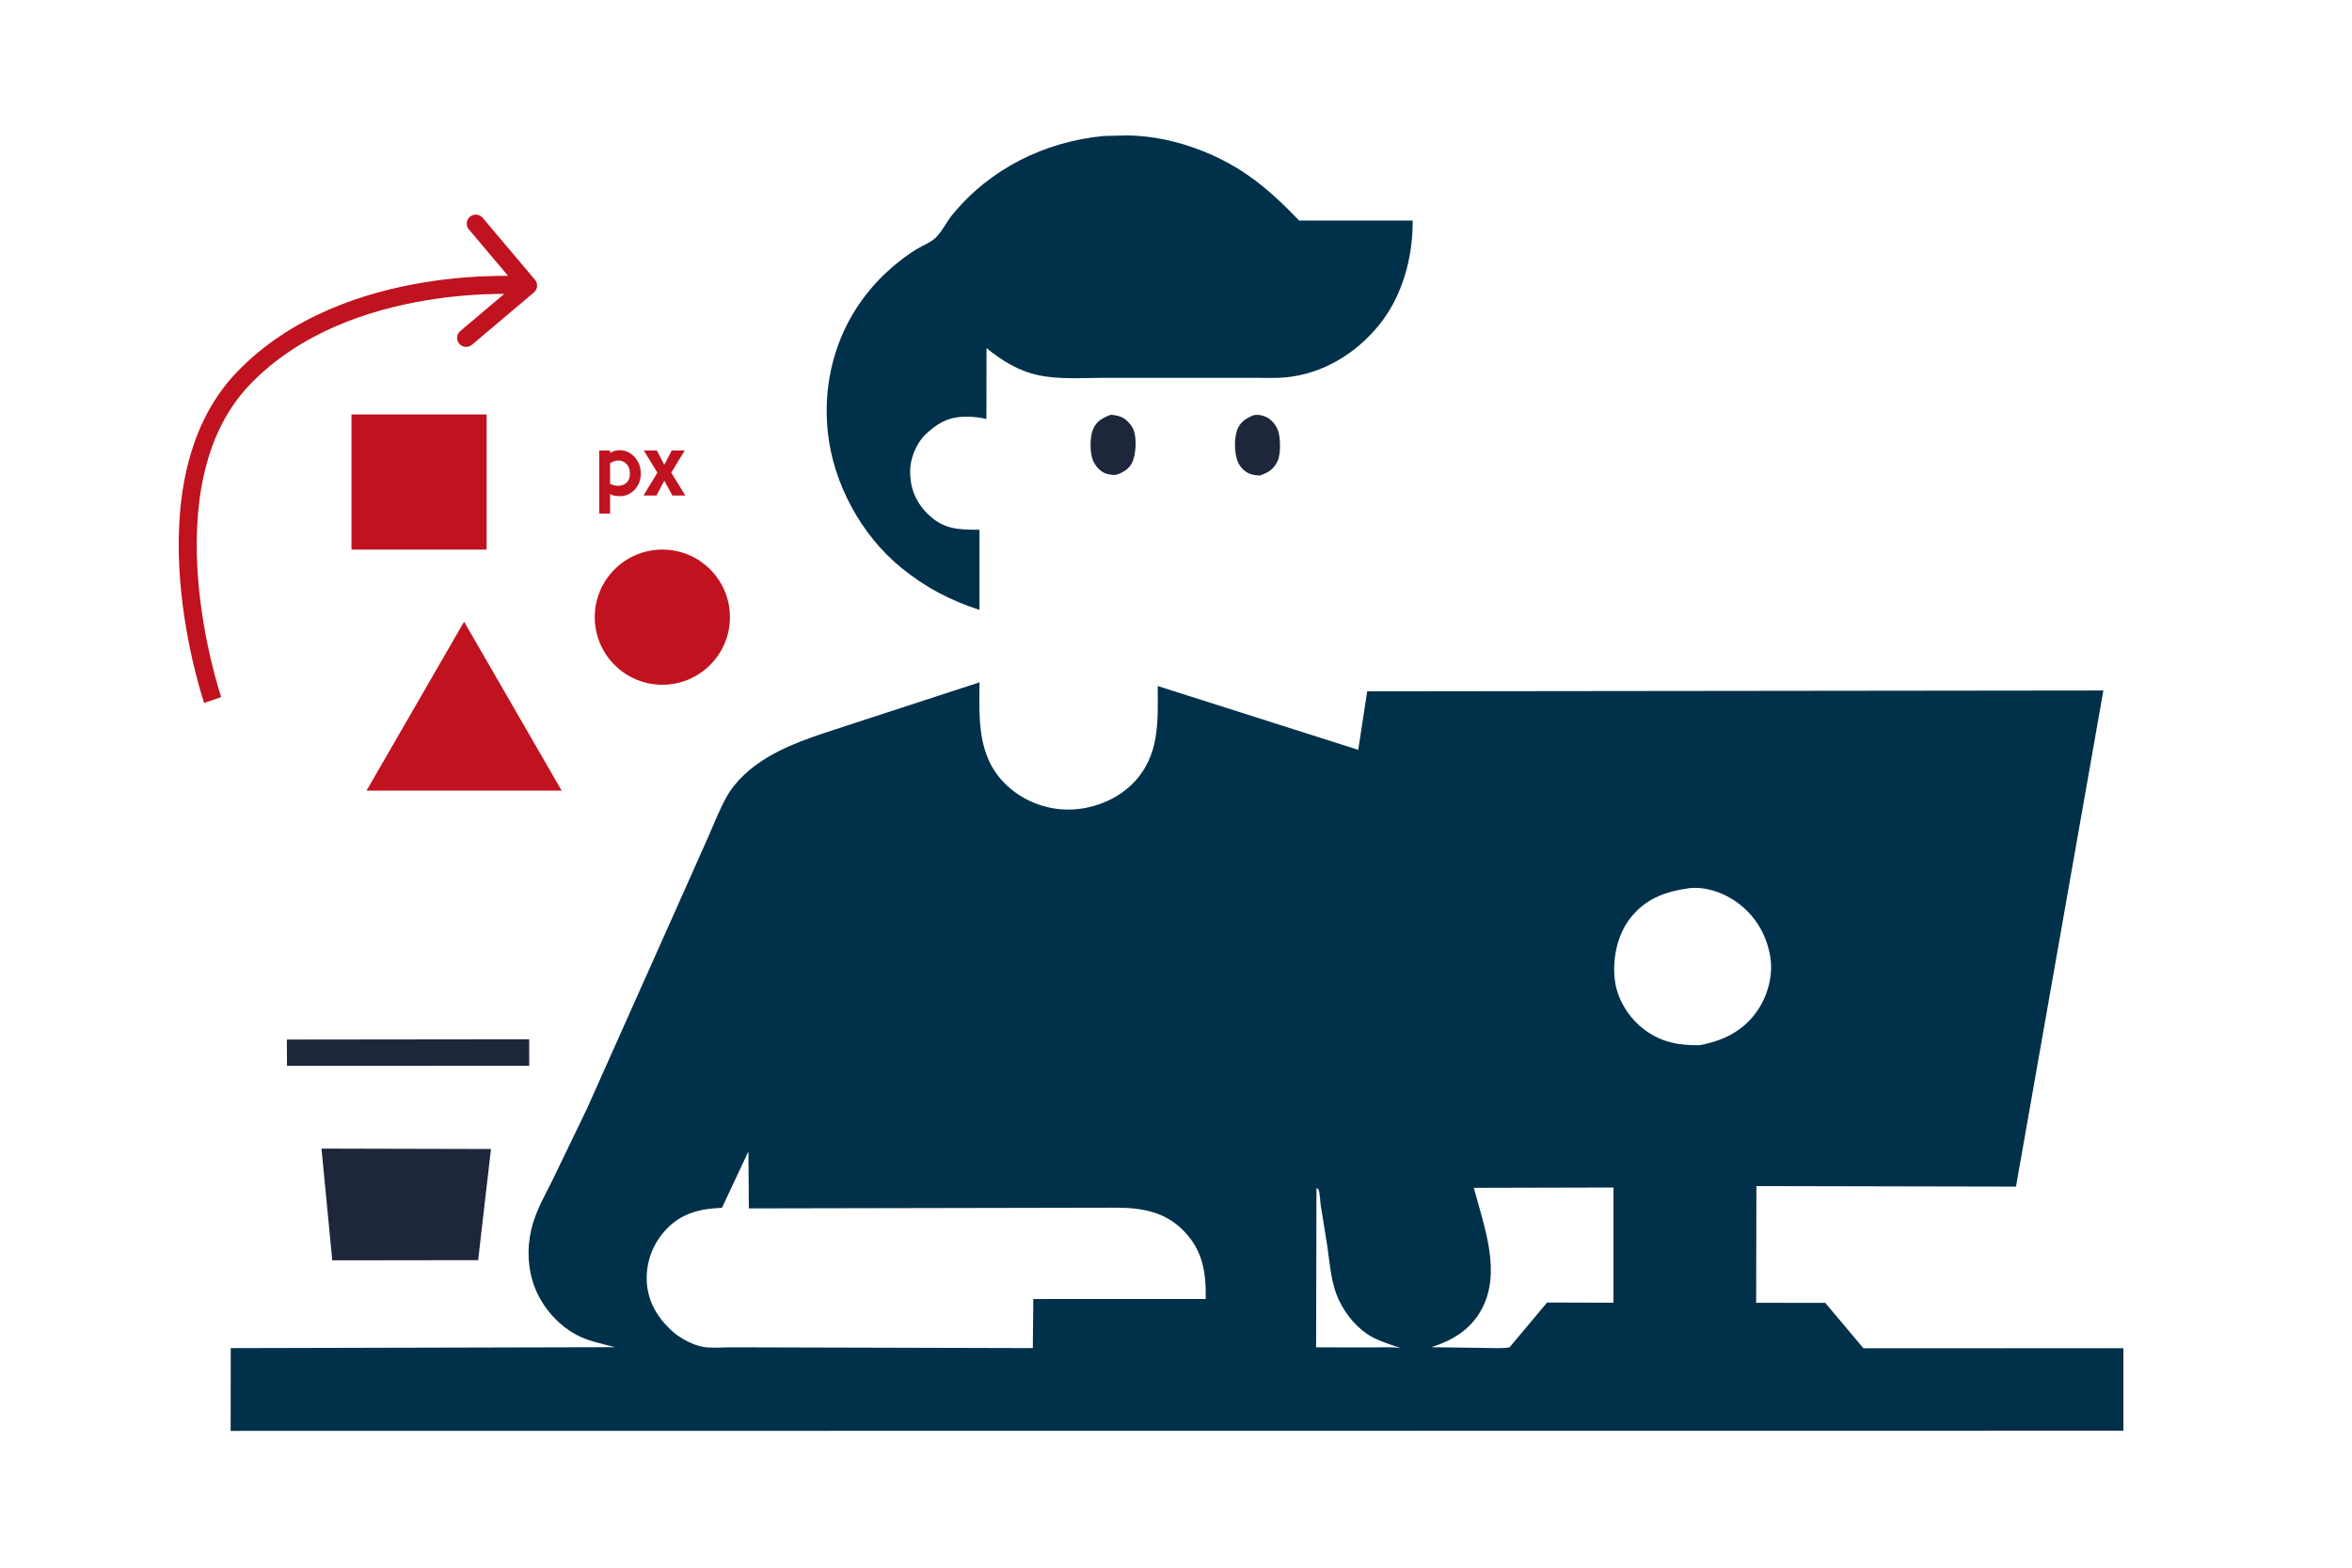 <svg width="261" height="174" viewBox="0 0 261 174" fill="none" xmlns="http://www.w3.org/2000/svg">
<path d="M123.281 46.031C123.66 46.072 124.095 46.133 124.447 46.29C125.011 46.541 125.61 47.198 125.814 47.773C126.152 48.727 126.071 50.502 125.594 51.413C125.228 52.111 124.552 52.478 123.832 52.71C123.473 52.715 123.065 52.686 122.726 52.564C122.084 52.334 121.556 51.735 121.289 51.114C120.919 50.252 120.926 48.456 121.315 47.596C121.72 46.699 122.414 46.351 123.281 46.031Z" fill="#1D263B"/>
<path d="M139.126 46.081C139.536 46 139.94 46.066 140.331 46.211C141.001 46.458 141.528 47.061 141.794 47.713C142.114 48.499 142.15 50.376 141.776 51.171C141.346 52.087 140.723 52.468 139.791 52.782C139.407 52.767 138.998 52.719 138.643 52.567C138.023 52.303 137.563 51.784 137.324 51.16C136.956 50.199 136.933 48.45 137.375 47.51C137.726 46.762 138.385 46.364 139.126 46.081Z" fill="#1D263B"/>
<path d="M31.83 115.382L58.723 115.351L58.727 118.293L31.848 118.3L31.83 115.382Z" fill="#1D263B"/>
<path d="M35.675 127.485L54.483 127.531L53.222 138.466L53.061 139.865L36.872 139.886L35.675 127.485Z" fill="#1D263B"/>
<path d="M122.447 15.095L125.139 15.028C129.806 15.108 134.702 16.811 138.523 19.472C140.627 20.937 142.391 22.642 144.165 24.475L156.764 24.476C156.79 28.571 155.638 32.861 153.033 36.074C150.474 39.231 146.825 41.47 142.732 41.879C141.548 41.997 140.329 41.93 139.138 41.931L132.852 41.935L122.568 41.935C120.152 41.933 117.572 42.148 115.204 41.637C113.009 41.163 111.19 40.038 109.474 38.636L109.461 46.511C108.716 46.321 107.996 46.247 107.227 46.246C105.202 46.245 103.915 47.02 102.52 48.398C101.616 49.417 101.005 50.922 100.995 52.287C100.981 54.104 101.59 55.671 102.876 56.968C104.66 58.769 106.313 58.797 108.691 58.796L108.696 67.694C105.436 66.636 102.68 65.19 100.016 63.02C95.552 59.383 92.434 53.613 91.855 47.904C91.151 40.962 93.645 34.322 98.923 29.733C99.794 28.976 100.734 28.251 101.721 27.652C102.365 27.261 103.237 26.935 103.785 26.427C104.509 25.754 105.055 24.599 105.697 23.817C109.889 18.713 115.922 15.733 122.447 15.095Z" fill="#00304A"/>
<path d="M108.696 75.732C108.671 79.716 108.412 83.782 111.427 86.88C113.26 88.763 115.87 89.847 118.498 89.857C121.09 89.868 123.825 88.837 125.666 87C128.722 83.949 128.49 80.115 128.469 76.143L150.722 83.226L151.718 76.731L233.41 76.638L223.713 131.705L194.907 131.645L194.879 144.601L202.549 144.61L206.79 149.65L235.633 149.638L235.634 158.794L202.058 158.798L25.594 158.817L25.605 149.631L68.245 149.527C66.79 149.128 65.345 148.888 63.996 148.168C61.682 146.932 59.833 144.667 59.089 142.148C58.469 140.045 58.523 137.781 59.168 135.69C59.678 134.034 60.563 132.494 61.328 130.945L65.128 123.069L75.309 100.265L78.639 92.782C79.268 91.365 79.844 89.859 80.593 88.506C81.64 86.614 83.391 85.111 85.235 84.019C88.344 82.179 91.952 81.243 95.352 80.086L108.696 75.732ZM83.051 127.792L80.114 134.059C77.682 134.151 75.593 134.651 73.877 136.507C72.408 138.095 71.661 140.134 71.775 142.29C71.892 144.525 73.054 146.395 74.7 147.836C75.523 148.555 76.966 149.328 78.045 149.497C79.066 149.657 80.287 149.535 81.326 149.539L88.933 149.56L114.611 149.629L114.665 144.182L117.183 144.178L133.801 144.176C133.84 141.252 133.493 138.81 131.359 136.617C129.317 134.519 126.773 134.057 123.983 134.044L83.101 134.122L83.051 127.792ZM187.427 98.583C184.765 98.962 182.574 99.747 180.877 101.953C179.412 103.858 178.891 106.584 179.22 108.943C179.512 111.029 180.845 113.088 182.532 114.326C184.411 115.704 186.369 116.055 188.647 116.001C191.257 115.503 193.458 114.437 195.003 112.195C196.211 110.441 196.811 108.131 196.416 106.017C195.944 103.489 194.612 101.386 192.464 99.95C191.023 98.986 189.167 98.389 187.427 98.583ZM163.549 131.843C164.686 136.14 166.72 141.321 164.313 145.507C163.077 147.657 161.126 148.796 158.83 149.529L164.611 149.606C165.546 149.611 166.596 149.699 167.513 149.541L169.737 146.888L171.679 144.569L179.042 144.591L179.047 131.805L163.549 131.843ZM146.087 131.87L146.049 149.543L152.035 149.551C153.142 149.554 154.304 149.483 155.403 149.62C154.355 149.248 153.218 148.917 152.242 148.383C150.662 147.518 149.383 145.972 148.608 144.363C147.704 142.486 147.581 140.33 147.288 138.296L146.561 133.772C146.501 133.384 146.472 132.302 146.295 131.998C146.254 131.928 146.156 131.913 146.087 131.87Z" fill="#00304A"/>
<rect x="39" y="46" width="15" height="15" fill="#C1121F"/>
<circle cx="73.5" cy="68.5" r="7.5" fill="#C1121F"/>
<path d="M51.5 69L62.325 87.75H40.675L51.5 69Z" fill="#C1121F"/>
<path d="M67.7 57H66.5V50H67.7V50.27C68.08 50.043 68.47 49.943 68.87 49.97C69.27 49.99 69.64 50.113 69.98 50.34C70.32 50.567 70.593 50.873 70.8 51.26C71.007 51.647 71.11 52.09 71.11 52.59C71.11 53.043 71.007 53.457 70.8 53.83C70.6 54.203 70.327 54.503 69.98 54.73C69.64 54.95 69.257 55.063 68.83 55.07C68.73 55.07 68.607 55.063 68.46 55.05C68.313 55.037 68.17 55.013 68.03 54.98C67.897 54.94 67.787 54.89 67.7 54.83V57ZM67.7 53.7C68.087 53.88 68.447 53.95 68.78 53.91C69.113 53.87 69.383 53.737 69.59 53.51C69.797 53.277 69.9 52.97 69.9 52.59C69.9 52.15 69.79 51.803 69.57 51.55C69.357 51.297 69.083 51.153 68.75 51.12C68.417 51.087 68.067 51.18 67.7 51.4V53.7ZM76.05 55H74.61L73.72 53.34L72.85 55H71.41L72.95 52.46L71.44 50H72.89L73.72 51.59L74.54 50H75.98L74.49 52.46L76.05 55Z" fill="#C1121F"/>
<path d="M59.247 32.461C59.669 32.105 59.722 31.474 59.366 31.052L53.56 24.175C53.204 23.753 52.573 23.7 52.151 24.056C51.729 24.413 51.676 25.044 52.032 25.465L57.193 31.578L51.08 36.739C50.658 37.095 50.605 37.726 50.961 38.148C51.317 38.57 51.948 38.624 52.37 38.267L59.247 32.461ZM23.602 77.697C24.548 77.374 24.548 77.374 24.548 77.374C24.548 77.374 24.548 77.374 24.548 77.374C24.548 77.373 24.548 77.373 24.547 77.372C24.547 77.37 24.546 77.366 24.544 77.361C24.541 77.351 24.535 77.335 24.528 77.314C24.514 77.272 24.493 77.208 24.466 77.123C24.412 76.953 24.332 76.7 24.235 76.371C24.04 75.714 23.773 74.759 23.488 73.573C22.917 71.199 22.274 67.916 21.985 64.27C21.403 56.92 22.279 48.372 27.722 42.692L26.278 41.308C20.221 47.629 19.398 56.929 19.992 64.428C20.291 68.206 20.955 71.597 21.544 74.041C21.838 75.264 22.114 76.254 22.318 76.94C22.419 77.283 22.503 77.55 22.561 77.733C22.591 77.825 22.614 77.895 22.63 77.944C22.638 77.968 22.644 77.986 22.648 77.999C22.651 78.006 22.652 78.011 22.654 78.014C22.654 78.016 22.655 78.017 22.655 78.019C22.655 78.019 22.655 78.02 22.655 78.02C22.656 78.02 22.656 78.021 23.602 77.697ZM27.722 42.692C33.259 36.914 40.913 34.394 47.278 33.335C50.449 32.807 53.269 32.647 55.295 32.62C56.307 32.605 57.12 32.625 57.676 32.647C57.954 32.658 58.168 32.67 58.31 32.679C58.382 32.684 58.435 32.687 58.47 32.69C58.488 32.691 58.5 32.692 58.508 32.693C58.512 32.693 58.515 32.694 58.517 32.694C58.518 32.694 58.518 32.694 58.518 32.694C58.518 32.694 58.518 32.694 58.518 32.694C58.518 32.694 58.518 32.694 58.602 31.697C58.686 30.701 58.686 30.701 58.685 30.701C58.685 30.701 58.684 30.701 58.684 30.701C58.683 30.701 58.682 30.7 58.68 30.7C58.677 30.7 58.672 30.7 58.666 30.699C58.655 30.698 58.639 30.697 58.618 30.695C58.576 30.692 58.515 30.688 58.437 30.683C58.279 30.673 58.05 30.66 57.756 30.649C57.168 30.625 56.32 30.605 55.268 30.62C53.165 30.649 50.242 30.814 46.949 31.362C40.388 32.454 32.241 35.086 26.278 41.308L27.722 42.692Z" fill="#C1121F"/>
</svg>
